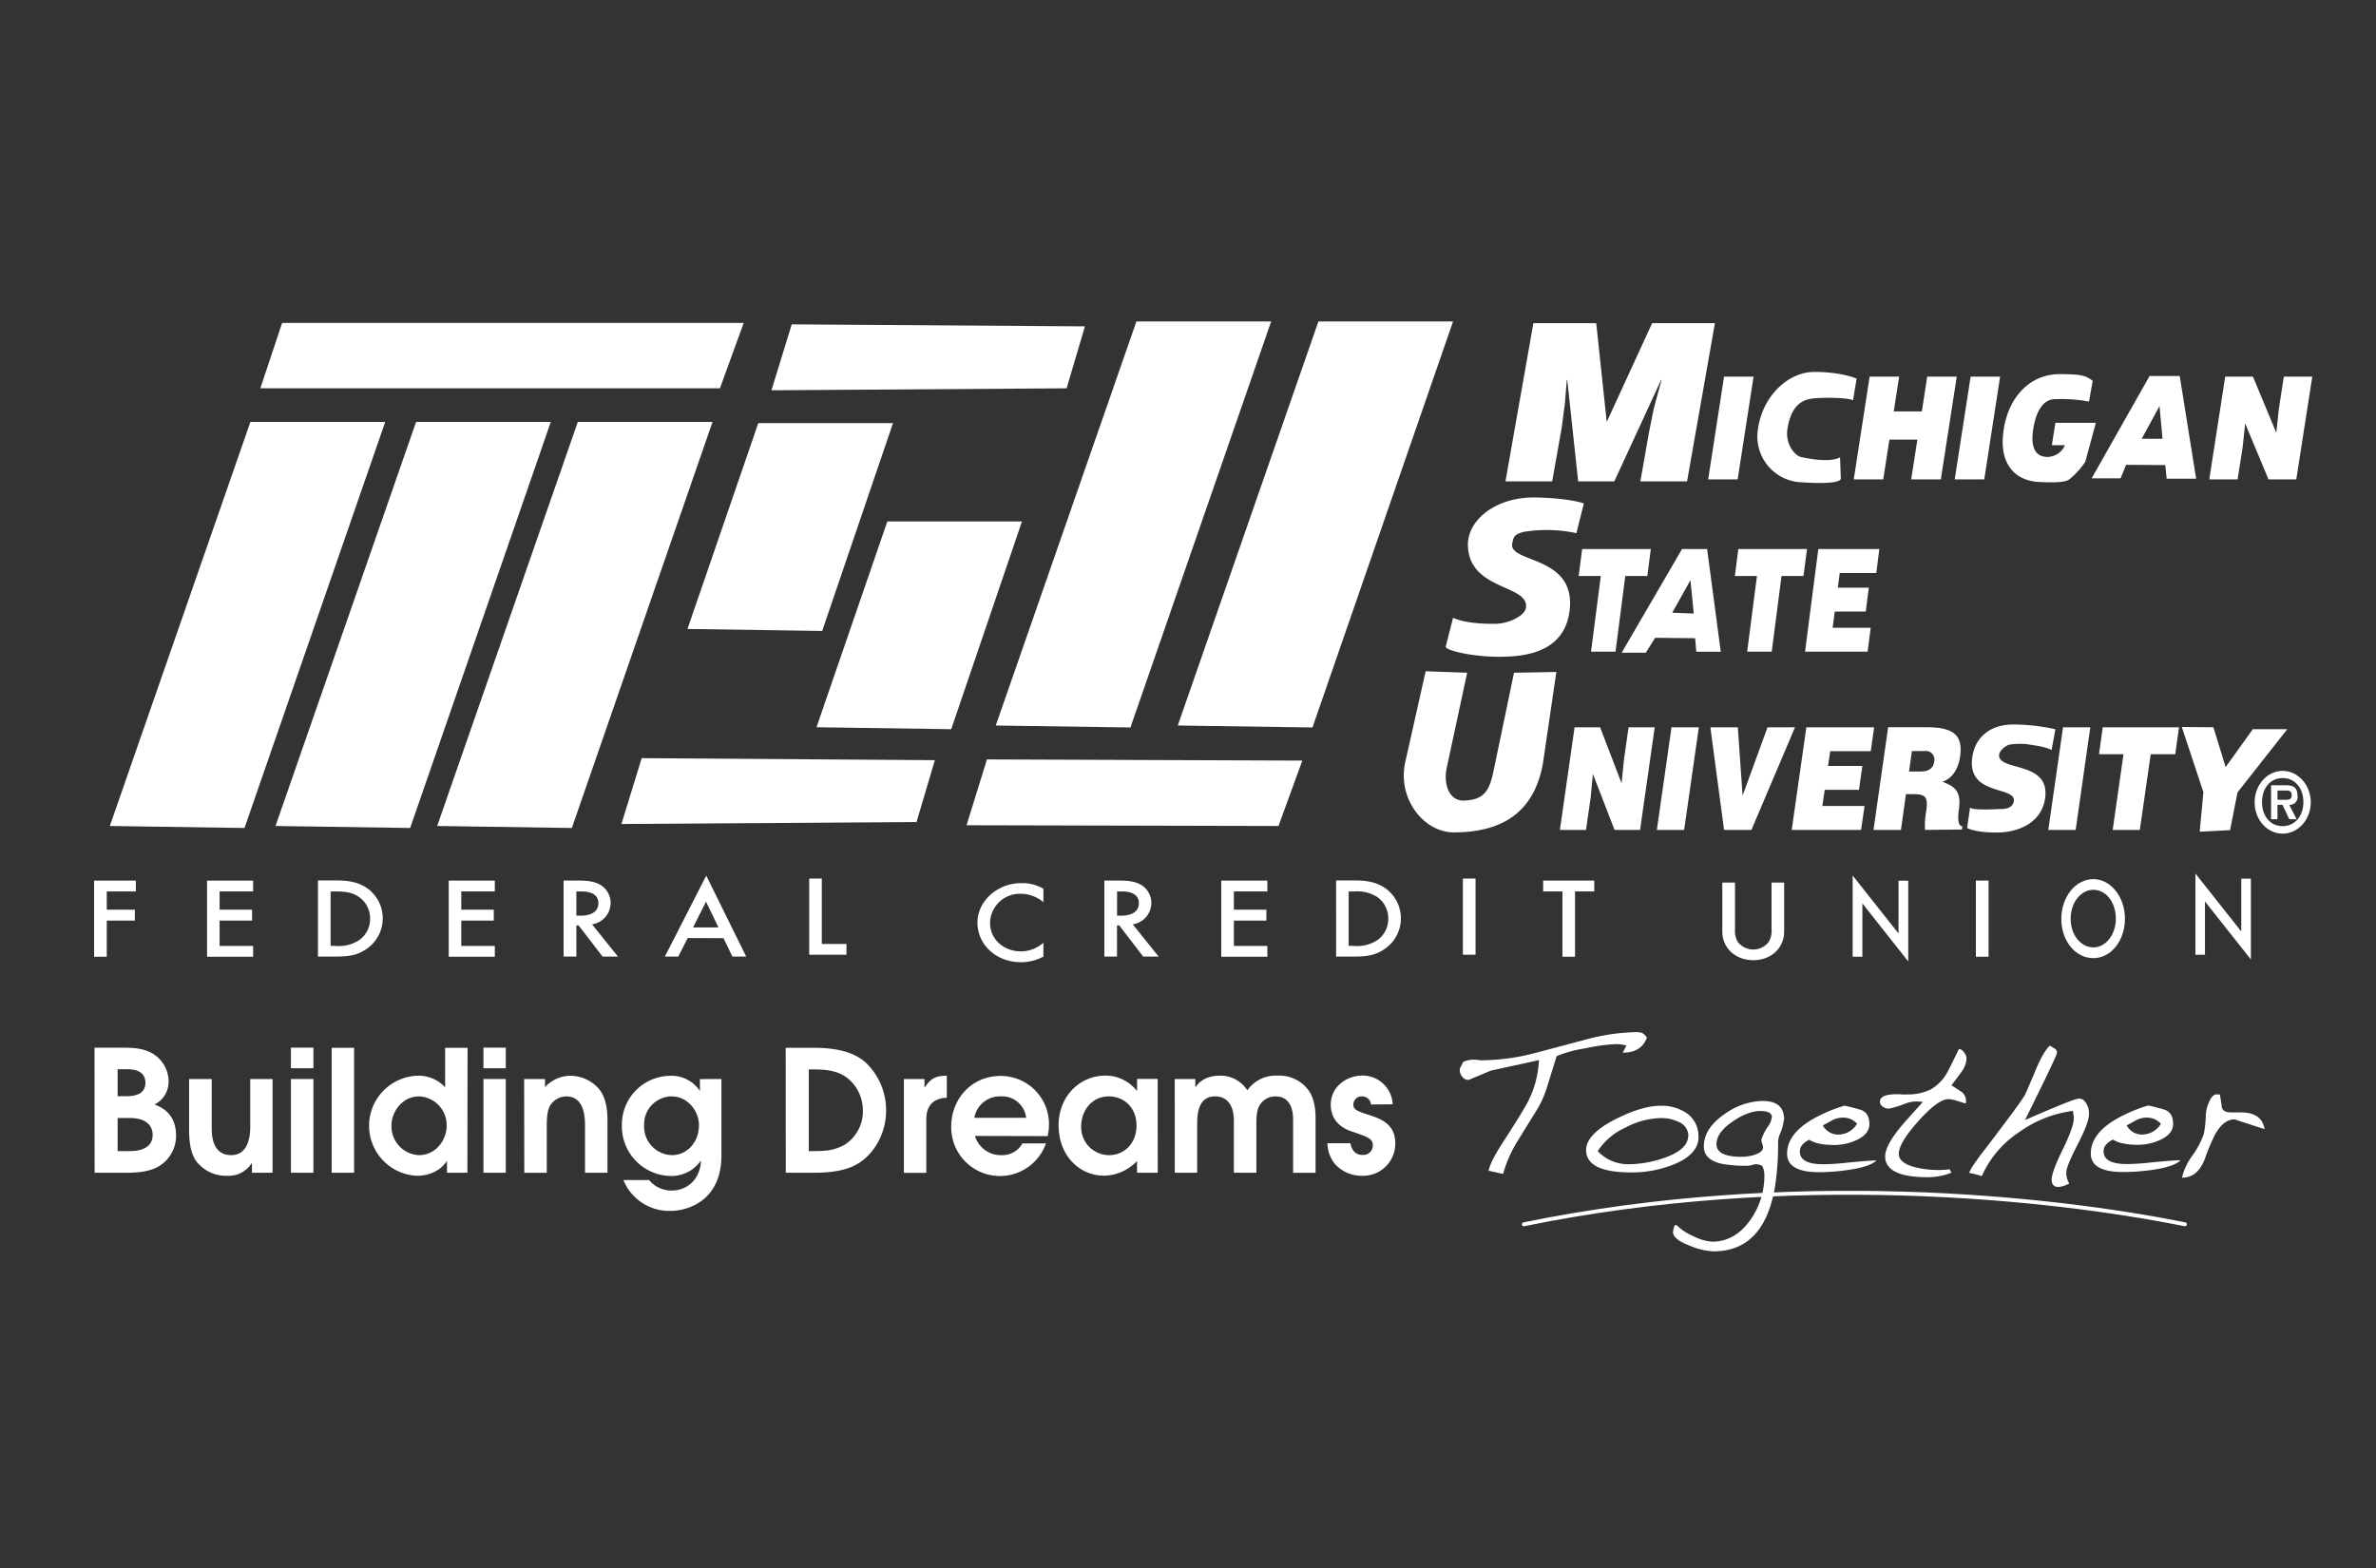 <svg id="Layer_1" data-name="Layer 1" xmlns="http://www.w3.org/2000/svg" viewBox="0 0 606 400"><rect x="0" y="0" width="606" height="400" fill="#333333" stroke="none"/><defs><style>.cls-1{fill:#fff;}.cls-2{fill:none;stroke:#fff;stroke-linecap:round;}</style></defs><title>msufcu_logo_white</title><path class="cls-1" d="M30,293.62h3c1.16,0,5.94,0,5.94-4.18,0-1.3-.65-4.26-5.82-4.26H30Zm0-14H32c1.38,0,5.09,0,5.09-3.44,0-1.9-1.21-3.44-4.57-3.44H30Zm-5.89-12.39h6.28c3.54,0,7.06,0,9.82,2.45A8.32,8.32,0,0,1,43,275.65a6.49,6.49,0,0,1-3.58,6.08c2.11.79,5.48,2.55,5.48,7.93a9,9,0,0,1-4,7.58c-2.41,1.68-6.17,1.9-8.22,1.9H24.13Z"/><path class="cls-1" d="M69.52,275.23v23.91H64.26v-2.42h-.08A6.9,6.9,0,0,1,58,299.91a9.53,9.53,0,0,1-8-3.79c-1.77-2.54-1.77-6.42-1.77-8.4V275.23H54v12.19c0,1.94,0,7.23,5,7.23,3.61,0,4.82-3.4,4.82-7.18V275.23Z"/><path class="cls-1" d="M74.2,275.23h5.74v23.91H74.2Zm0-8h5.74v5.25H74.2Z"/><rect class="cls-1" x="84.59" y="267.27" width="5.73" height="31.87"/><path class="cls-1" d="M106.85,294.65c4.31,0,7.07-3.87,7.07-7.49a7.34,7.34,0,0,0-7.07-7.5c-4.26,0-7,4-7,7.32a7.35,7.35,0,0,0,7,7.67m12.36,4.49H114V296.2h-.08c-1.08,1.73-3.57,3.71-7.63,3.71a12.77,12.77,0,0,1,0-25.51,9.16,9.16,0,0,1,7.24,2.94V267.27h5.72Z"/><path class="cls-1" d="M123.3,275.23H129v23.91H123.3Zm0-8H129v5.25H123.3Z"/><path class="cls-1" d="M133.68,275.23H139v2.07a8.91,8.91,0,0,1,6.55-2.9,9.76,9.76,0,0,1,7.19,3.33c2.2,2.62,2.2,6.64,2.2,8.48v12.93h-5.73v-11.8c0-2,0-7.68-4.83-7.68a5,5,0,0,0-3.93,2.12c-1,1.46-1,4-1,6v11.38h-5.73Z"/><path class="cls-1" d="M171.28,279.66a7.11,7.11,0,0,0-7,7.33,7.3,7.3,0,0,0,7.15,7.66c3.45,0,6.84-2.92,6.84-7.71,0-3.4-2.75-7.28-7-7.28M184,275.23v19.51c0,11.5-8.53,14.13-13,14.13A12.59,12.59,0,0,1,159,301h6.55a7.3,7.3,0,0,0,5.9,2.67c3.22,0,7-2.24,7.33-7.46l-.09-.08a9.11,9.11,0,0,1-7.85,3.83,12.67,12.67,0,0,1-12.23-13,12.43,12.43,0,0,1,12.19-12.54,8.64,8.64,0,0,1,7.63,3.75h.09v-2.92Z"/><path class="cls-1" d="M206.29,293.62h1.25c3.2,0,5.26-.22,7.76-1.55a10,10,0,0,0,4.77-8.77,10.52,10.52,0,0,0-3.4-7.85c-2.45-2.25-5.55-2.67-9.25-2.67h-1.13Zm-5.9-26.35h7.23c7.86,0,11.26,2.1,13.1,3.69A16.74,16.74,0,0,1,226,283.3c0,5.71-3,11.22-7.63,13.77-2.92,1.64-7,2.07-10.59,2.07h-7.37Z"/><path class="cls-1" d="M230.54,275.23h5.25v2.11h.09c1.08-1.56,2.15-2.94,5.12-2.94h.48V280c-5.22.21-5.22,4.31-5.22,5.72v13.45h-5.72Z"/><path class="cls-1" d="M261.72,285.13a6.16,6.16,0,0,0-6.46-5.47,6.63,6.63,0,0,0-6.76,5.47Zm-13.05,4.62a6.85,6.85,0,0,0,6.59,4.9,5.86,5.86,0,0,0,5.51-3h6a12.43,12.43,0,0,1-24.16-4.35c0-6.76,5-12.85,12.58-12.85a12.28,12.28,0,0,1,12.35,12.47,13.38,13.38,0,0,1-.34,2.88Z"/><path class="cls-1" d="M282.87,279.66c-4.71,0-7.12,4-7.12,7.64a7.14,7.14,0,0,0,7.12,7.35c3.95,0,7-3.1,7-7.53,0-4.95-3.57-7.46-7-7.46m12.41,19.48H290v-3a11.82,11.82,0,0,1-8.36,3.75C275.5,299.91,270,295,270,287c0-7.33,5.34-12.64,12-12.64a10.09,10.09,0,0,1,7.91,3.85h.1v-3h5.26Z"/><path class="cls-1" d="M299.62,275.23h5.25v2H305c.48-.78,2.11-2.86,6.25-2.86a8.07,8.07,0,0,1,6.88,3.75,8.83,8.83,0,0,1,7.72-3.75,9.22,9.22,0,0,1,7.87,3.71c.95,1.26,1.82,3.54,1.82,7.07v14h-5.73V285.87c0-1.38,0-6.21-4.53-6.21a4.74,4.74,0,0,0-4,2.24c-.9,1.43-.84,3.79-.84,5.31v11.93h-5.74V285.87c0-3.28-1.25-6.21-4.78-6.21-4.58,0-4.58,5-4.58,7.55v11.93h-5.71Z"/><path class="cls-1" d="M349.66,281.73a2.23,2.23,0,0,0-2.29-2.07,2.09,2.09,0,0,0-2.19,2.07c0,1.38,1,1.68,4,2.67s6.68,2.33,6.68,7.15a8.18,8.18,0,0,1-8.35,8.36,9.08,9.08,0,0,1-7.15-3.15,8.69,8.69,0,0,1-1.8-5.16h5.85c.25,1.07.77,3,3.14,3a2.43,2.43,0,0,0,2.59-2.41c0-1.76-1.29-2.19-5.39-3.58-2.72-.9-5.34-2.92-5.34-6.84,0-4.65,4.18-7.42,8-7.42a7.69,7.69,0,0,1,7.8,7.33Z"/><path class="cls-1" d="M420,264.78c-.94,2.49-3,3.73-6.12,3.73l.93-1.83a10.12,10.12,0,0,0-2.76-.34,44.89,44.89,0,0,0-7.72,1.06,31.68,31.68,0,0,0-7.31,2l-2.38,7.66a26.25,26.25,0,0,1-2.47,5.72c-.89,1.45-2.55,4.12-4.94,8a32.83,32.83,0,0,0-3.87,8.66l-3.69-.81q.41-2.29,3.73-7.37c3.06-4.71,5.05-7.95,6-9.69a25.35,25.35,0,0,0,3.1-11.29l-.25.19-12,2.62-5.67,2.37a2,2,0,0,1-1.72-.92,2.64,2.64,0,0,1-.52-2l.88-1.7a6.94,6.94,0,0,1,2.41-.54c.29,0,.73,0,1.32.08s1,.07,1.3.07a55.66,55.66,0,0,0,13.24-1.84l13-3.45a52.65,52.65,0,0,1,12.66-1.88,5.13,5.13,0,0,1,1.68.19,4.24,4.24,0,0,1,1.23,1.21"/><path class="cls-1" d="M430.62,289.78a3.84,3.84,0,0,0-2.44-3.58,9.93,9.93,0,0,0-4.54-1,19.83,19.83,0,0,0-9.08,2.43,16.32,16.32,0,0,0-7.06,6,10.7,10.7,0,0,0,7.91,3.34,28,28,0,0,0,9-1.6c4.1-1.41,6.16-3.31,6.16-5.67m2.65.3c0,3-2.2,5.4-6.58,7.11a28.48,28.48,0,0,1-10.52,1.95c-7.71,0-11.58-1.91-11.58-5.71,0-2.73,2.53-5.35,7.56-7.91q6.74-3.37,11.34-3.38a11.39,11.39,0,0,1,6.74,1.88,7,7,0,0,1,3,6.06"/><path class="cls-1" d="M451.93,285c0-1.07-1-1.61-3-1.61s-4.38.89-6.93,2.62c-2.81,1.9-4.21,3.85-4.21,5.81,0,2.18,2.12,3.25,6.34,3.25a11.21,11.21,0,0,0,3.25-.47c1.51-.47,2.28-1.1,2.28-1.94a3.22,3.22,0,0,0-.23-1,3.64,3.64,0,0,1-.21-.91,12.74,12.74,0,0,1,1.8-3.55,4.65,4.65,0,0,0,.87-2.22m3.09.58a12.31,12.31,0,0,1-1,3.68,6.06,6.06,0,0,0-.48,2,68.14,68.14,0,0,1-.92,12.25c-2,10.48-7.13,15.7-15.6,15.7a17.36,17.36,0,0,1-5.92-1.41c-2.91-1.09-4.36-2.26-4.36-3.53a7.44,7.44,0,0,1,.44-1.74h.49a13.44,13.44,0,0,0,4.26,2.8,12.17,12.17,0,0,0,4.8,1.41c3.91,0,7.16-1.88,9.79-5.61A19.44,19.44,0,0,0,450,299.86a5,5,0,0,0-.58-2.51,4.38,4.38,0,0,0-1.51-.39,4.43,4.43,0,0,0-1,.19,4.66,4.66,0,0,1-1.11.2,31.72,31.72,0,0,1-6.87-.54c-2.92-.71-4.37-2.16-4.37-4.36,0-3.11,1.78-5.86,5.33-8.29a17,17,0,0,1,9.68-3.33c3.66,0,5.47,1.57,5.47,4.74"/><path class="cls-1" d="M473.63,286.63a4.66,4.66,0,0,0-3.53-1.55,5.68,5.68,0,0,0-2.71.64s-.86.49-2.48,1.35a4.48,4.48,0,0,0,4,2.33,5.58,5.58,0,0,0,4.74-2.77m5,9.31c-1,1.06-3.25,1.88-6.87,2.42A51.39,51.39,0,0,1,464,299q-8.19,0-8.2-4.71,0-5.76,8.52-9.87a35.67,35.67,0,0,1,6.17-2.39c2.06.49,3.44.84,4.11,1.08q2.19.72,2.19,3.63c0,1.71-1.12,3.06-3.29,4.07a13.43,13.43,0,0,1-5.63,1.25c-3,0-5.1-.46-6.4-1.34-1.61.77-2.42,1.77-2.42,3,0,2.17,2,3.25,5.91,3.25,1.45,0,3.16-.1,5.09-.29,4.55-.46,7.43-.68,8.61-.68"/><path class="cls-1" d="M501.55,270a5.86,5.86,0,0,1-.82,2.71c-.23.42-1.23,1.8-3,4.12.8.54,1.66,1.08,2.47,1.61a2.82,2.82,0,0,1,1.23,2.51l-.06.53s-.78-.22-2.22-.68a8.1,8.1,0,0,0-2.18-.44c-1.78,0-4.35,1.88-7.68,5.6s-5,6.51-5,8.36q0,2.37,4.27,3.44a24.66,24.66,0,0,0,6.09.68,20,20,0,0,0,2.66-.19c0,.15.12.45.44.87a17,17,0,0,1-6.05,1.16c-7.28,0-10.89-1.78-10.89-5.34q0-3.13,5.46-9.24l4.17-4.65-1.69-.1a8.2,8.2,0,0,0-2.87.58,23.48,23.48,0,0,1-4.15,1.26,2.55,2.55,0,0,1-1.53-.52,1.52,1.52,0,0,1-.72-1.27q0-1.89,4.31-1.89c.31,0,.73,0,1.26.05s1,0,1.27,0a13.17,13.17,0,0,0,6.1-1.26,11.06,11.06,0,0,0,4.22-4.35c.42-.72,1.4-2.73,3-6a1.8,1.8,0,0,1,1.28.88,2.79,2.79,0,0,1,.65,1.55"/><path class="cls-1" d="M532.8,284.16c0,1.48-1,4.07-2.89,7.75S527,298,527,299.14a5.36,5.36,0,0,0,.76,2.72,6.56,6.56,0,0,1-2.72.91c-1.18,0-1.77-.62-1.77-1.85s.93-3.86,2.83-7.72,2.83-6.53,2.83-8c0-.19,0-.48-.09-.91a5.55,5.55,0,0,1-.12-.93A30,30,0,0,0,515,288.77,26,26,0,0,0,505.46,300a25.34,25.34,0,0,0-3.2-.82q.25-1.08,3.35-5.19,1.13-1.41,6.15-8.09c2.45-3.27,4-5.44,4.65-6.54.19-.33,1.17-2.56,2.92-6.73,1.26-3,2.43-4.95,3.48-5.91.4.21.78.46,1.2.72a1.18,1.18,0,0,1,.64,1.07q0,.72-8.18,17.2c2.72-1.2,5.07-2.21,7.12-3.06,3.87-1.62,6.07-2.42,6.59-2.42a1.91,1.91,0,0,1,1.31.43,4.82,4.82,0,0,1,1.31,3.54"/><path class="cls-1" d="M551.11,286.63a4.7,4.7,0,0,0-3.54-1.55,5.61,5.61,0,0,0-2.7.64s-.86.49-2.47,1.35a4.45,4.45,0,0,0,4,2.33,5.62,5.62,0,0,0,4.75-2.77m5,9.31c-1,1.06-3.28,1.88-6.9,2.42a51.39,51.39,0,0,1-7.79.59q-8.19,0-8.2-4.71,0-5.76,8.54-9.87a36.76,36.76,0,0,1,6.15-2.39c2.07.49,3.44.84,4.11,1.08,1.47.48,2.19,1.69,2.19,3.63,0,1.71-1.09,3.06-3.29,4.07a13.43,13.43,0,0,1-5.63,1.25c-3,0-5.1-.46-6.39-1.34-1.61.77-2.42,1.77-2.42,3q0,3.25,5.92,3.25c1.46,0,3.14-.1,5.07-.29,4.55-.46,7.43-.68,8.64-.68"/><path class="cls-1" d="M577.51,288l-7.6-2.47c-1.88,0-3.52,1.28-4.94,3.83a49.33,49.33,0,0,0-2.6,6.17q-1.82,4.88-5.85,4.87a15.12,15.12,0,0,1,2.53-5.48,21.91,21.91,0,0,0,3-5.56,25.72,25.72,0,0,0,.54-4.94,9,9,0,0,1,.69-3c.57-1.45,1.24-2.21,2-2.28l.92.05.5,3.3c.23.84,1,1.26,2.28,1.26h1.64c.29,0,.52,0,.67,0,3.72-.07,5.83,1.37,6.3,4.31"/><path class="cls-2" d="M388.66,312.29c67.8-13.9,133.86-7,168.61,0"/><polygon class="cls-1" points="66.4 99.05 183.62 99.05 189.68 82.37 71.96 82.37 66.4 99.05"/><polygon class="cls-1" points="196.76 99.55 272.04 99.05 276.71 83.25 201.93 82.74 196.76 99.55"/><polygon class="cls-1" points="158.5 210.18 233.76 209.68 238.44 193.9 163.66 193.39 158.5 210.18"/><polygon class="cls-1" points="246.52 210.5 326.08 210.69 332.16 194.01 251.72 193.71 246.52 210.5"/><polygon class="cls-1" points="28.01 210.69 63.86 107.63 98.25 107.63 62.36 211.2 28.01 210.69"/><polygon class="cls-1" points="70.27 210.69 106.12 107.63 140.48 107.63 104.61 211.2 70.27 210.69"/><polygon class="cls-1" points="111.5 210.69 147.37 107.63 181.73 107.63 145.85 211.2 111.5 210.69"/><polygon class="cls-1" points="253.97 185.06 289.84 82 324.21 82 288.32 185.56 253.97 185.06"/><polygon class="cls-1" points="300.39 185.06 336.26 82 370.6 82 334.75 185.56 300.39 185.06"/><polygon class="cls-1" points="208.25 185.5 226.31 133.02 260.65 133.02 242.61 186 208.25 185.5"/><polygon class="cls-1" points="175.34 160.43 193.4 107.93 227.76 107.93 209.7 160.94 175.34 160.43"/><polygon class="cls-1" points="27.23 227.38 27.23 232.04 34.39 232.04 34.39 234.82 27.23 234.82 27.23 244.04 24 244.04 24 224.62 34.65 224.62 34.65 227.38 27.23 227.38"/><polygon class="cls-1" points="56.01 227.38 56.01 232.04 64.29 232.04 64.29 234.82 56.01 234.82 56.01 241.29 64.56 241.29 64.56 244.04 52.81 244.04 52.81 224.62 64.56 224.62 64.56 227.38 56.01 227.38"/><path class="cls-1" d="M81.1,244h4.4c3.83,0,5.69-.42,7.84-1.85a9.43,9.43,0,0,0,.16-15.69c-2.1-1.35-4.24-1.89-7.93-1.89H81.1Zm3.22-2.75V227.38h1.44c2.6,0,4.3.4,5.71,1.36a6.62,6.62,0,0,1,2.92,5.59,6.55,6.55,0,0,1-2.92,5.56,9.47,9.47,0,0,1-5.71,1.4Z"/><polygon class="cls-1" points="117.65 227.38 117.65 232.04 125.94 232.04 125.94 234.82 117.65 234.82 117.65 241.29 126.2 241.29 126.2 244.04 114.45 244.04 114.45 224.62 126.2 224.62 126.2 227.38 117.65 227.38"/><path class="cls-1" d="M151,235.78a5.55,5.55,0,0,0,4.74-5.47,5.4,5.4,0,0,0-2.56-4.58c-1.34-.78-2.89-1.12-5.67-1.12h-3.76V244H147v-7.95h.57l6.12,7.95h3.92Zm-4-2.22v-6.18h1.15c2.93,0,4.47,1,4.47,3s-1.6,3.19-4.59,3.19Z"/><path class="cls-1" d="M184.54,239.31,186.8,244h3.52l-10.19-20.65L169.57,244H173l2.4-4.73Zm-1.3-2.75h-6.47l3.3-6.57Z"/><polygon class="cls-1" points="209.6 240.78 215.89 240.78 215.89 243.53 206.39 243.53 206.39 224.1 209.6 224.1 209.6 240.78"/><path class="cls-1" d="M266.12,230.13a8.89,8.89,0,0,0-5.79-2.14,7.58,7.58,0,0,0-7.82,7.41c0,4.14,3.43,7.28,7.95,7.28a8.75,8.75,0,0,0,5.66-2.21V244a12,12,0,0,1-5.72,1.44c-6.26,0-11.1-4.4-11.1-10.12,0-5.45,5.09-10.05,11.1-10.05a10.77,10.77,0,0,1,5.72,1.42Z"/><path class="cls-1" d="M288.91,235.78a5.54,5.54,0,0,0,4.74-5.47,5.38,5.38,0,0,0-2.57-4.58c-1.34-.78-2.88-1.12-5.65-1.12h-3.76V244h3.22v-7.95h.57l6.11,7.95h3.94Zm-4-2.22v-6.18H286c2.93,0,4.47,1,4.47,3s-1.6,3.19-4.6,3.19Z"/><polygon class="cls-1" points="314.7 227.38 314.7 232.04 322.99 232.04 322.99 234.82 314.7 234.82 314.7 241.29 323.24 241.29 323.24 244.04 311.48 244.04 311.48 224.62 323.24 224.62 323.24 227.38 314.7 227.38"/><path class="cls-1" d="M340.78,244h4.42c3.81,0,5.67-.42,7.82-1.85a9.43,9.43,0,0,0,.16-15.69c-2.08-1.35-4.22-1.89-7.93-1.89h-4.47Zm3.2-2.75V227.38h1.46a9.7,9.7,0,0,1,5.73,1.36,6.66,6.66,0,0,1,2.91,5.59,6.59,6.59,0,0,1-2.91,5.56,9.54,9.54,0,0,1-5.73,1.4Z"/><rect class="cls-1" x="373.11" y="224.1" width="3.23" height="19.43"/><polygon class="cls-1" points="401.71 244.04 398.5 244.04 398.5 227.38 393.58 227.38 393.58 224.61 406.62 224.61 406.62 227.38 401.71 227.38 401.71 244.04"/><path class="cls-1" d="M442.52,236.83a5.92,5.92,0,0,0,.65,3.36,5,5,0,0,0,8,0,5.9,5.9,0,0,0,.66-3.36V225.12h3.22v12.51c0,4.21-3.35,7.29-7.87,7.29s-7.9-3.08-7.9-7.29V225.12h3.23Z"/><polygon class="cls-1" points="472.52 223.32 484.22 238.11 484.22 224.64 486.7 224.64 486.7 245.24 475 230.44 475 244.04 472.52 244.04 472.52 223.32"/><polygon class="cls-1" points="559.94 222.82 571.64 237.6 571.64 224.13 574.09 224.13 574.09 244.74 562.38 229.95 562.38 243.53 559.94 243.53 559.94 222.82"/><rect class="cls-1" x="503.95" y="224.61" width="3.24" height="19.43"/><path class="cls-1" d="M533.9,224.25c-4.52,0-8.16,4.53-8.16,10.15s3.6,10,8.16,10,8.07-4.52,8.07-10.07-3.64-10.09-8.07-10.09m0,2.73c3.26,0,5.75,3.19,5.75,7.4,0,4-2.57,7.29-5.75,7.29s-5.78-3.2-5.78-7.29,2.53-7.4,5.78-7.4"/><polygon class="cls-1" points="383.97 122.78 391.09 82.43 407.12 82.43 409.8 107.63 421.38 82.43 437.39 82.43 430.29 122.78 418.38 122.78 420.54 110.47 421.8 104.21 423.77 96.92 423.66 96.92 411.74 122.78 402.51 122.78 399.73 96.92 399.61 96.92 399.13 102.87 398.31 109.14 395.89 122.78 383.97 122.78"/><path class="cls-1" d="M402.06,136a36.22,36.22,0,0,0-13.29-.36c-2.84.68-2.74,1.51-3.06,2.94-1.13,5.11,16,2.92,14.67,16.75-.94,9.46-8.54,11.75-15.36,12.13-8.46.46-16.29-1.53-16.29-2.48l1.87-7.38a18.41,18.41,0,0,0,4.18,1.12,40.17,40.17,0,0,0,6.62.39c3.31,0,7.43-2,7.77-4,1.08-6.07-14.58-4.35-14.78-16.07-.09-6.42,7.14-12.32,17.25-12.15,8.57.16,12.32,1.51,12.32,1.51Z"/><path class="cls-1" d="M363.61,171.22l10.59.38-5.29,24.61c-.71,4,.74,8.18,4.56,8,4.76-.22,6.42-2.06,7.55-8l5.13-24.61,10.8-.19-3.45,23.47c-2.41,13.1-11.33,17.45-22.68,17.45-7.59,0-14.23-8.34-12.52-17.43Z"/><polygon class="cls-1" points="435.67 122.28 439.72 96.07 447.25 96.07 443.19 122.28 435.67 122.28"/><path class="cls-1" d="M472.6,102.2c0-.75-8.71-1-11.27-.38s-4.66,2.56-5.45,7.62c-.57,3.66,1.75,6.7,3.43,7.12,2.3.54,7.54,1.44,10,.1l.19,5.48c-.39,1.34-6.74,1.15-11,.81a11.7,11.7,0,0,1-10.08-13.81c1.31-8.45,7.88-14.27,14.3-14.27,7.06,0,10.81,1.7,10.81,1.7Z"/><polygon class="cls-1" points="472.8 122.28 476.85 96.07 484.38 96.07 483 104.94 490.17 104.94 491.54 96.07 499.07 96.07 495.01 122.28 487.45 122.28 489.03 112.14 481.89 112.14 480.32 122.28 472.8 122.28"/><polygon class="cls-1" points="498.55 122.28 502.61 96.07 510.13 96.07 506.09 122.28 498.55 122.28"/><path class="cls-1" d="M531.85,117.79a19.62,19.62,0,0,1-4.16,4.55c-1.15.76-4.17.76-7.58.61-5.88-.27-10.5-4.32-9.06-13.43,1.29-8.35,6.77-14.09,14.25-14.09,5.54,0,6.74.38,8.44,1.72l-.94,5.29a37.57,37.57,0,0,0-8.65-.62c-3,0-4.87,3.05-5.57,7.67-.58,3.7-.08,7.07,3.75,7.07a5,5,0,0,0,4.34-3h-3.34l.9-5.7h10.32Z"/><path class="cls-1" d="M540.87,122l1.39-3.44,10,.07.34,3.47h7.53l-4.19-26.19h-7.69L533.48,122Zm10.68-10.07h-5.31l4.55-8.35Z"/><polygon class="cls-1" points="580.57 110.4 581.21 104.41 582.49 96.07 589.75 96.07 585.67 122.28 578.58 122.28 572.63 108.02 572 114.01 570.7 122.28 563.48 122.28 567.54 96.07 574.62 96.07 580.57 110.4"/><polygon class="cls-1" points="413.59 199.81 414.18 193.84 415.37 185.51 422.04 185.51 418.3 211.69 411.79 211.69 406.27 197.42 405.7 203.42 404.51 211.69 397.85 211.69 401.6 185.51 408.11 185.51 413.59 199.81"/><polygon class="cls-1" points="422.58 211.69 426.32 185.52 433.29 185.52 429.54 211.69 422.58 211.69"/><polygon class="cls-1" points="436.23 185.51 443.23 185.51 444.45 202.95 450.81 185.51 457.82 185.51 446.7 211.69 439.72 211.69 436.23 185.51"/><polygon class="cls-1" points="456.98 211.69 460.71 185.52 478 185.52 477.14 191.61 466.8 191.61 466.24 195.38 475 195.38 474.13 201.47 465.4 201.47 464.79 205.59 475.55 205.59 474.67 211.69 456.98 211.69"/><path class="cls-1" d="M488.19,202.57c3.25,0,3.56,1.11,3.06,4.55a20.62,20.62,0,0,0-.28,4.57l9.43-.1.1-.83c-.8,0-1.36-1-.86-4.49.76-5.27-2.11-5.88-4.2-6.89,2.61-.84,4.05-3.38,4.48-6.41.73-5.09-1.28-7.46-8.35-7.46h-10l-3.73,26.18h7l1.27-9.12Zm-.56-11h3.26a2.19,2.19,0,0,1,2.41,2.75c-.26,1.81-1.51,2.48-3.66,2.48H486.9Z"/><path class="cls-1" d="M523.25,191.36c-.88-.81-5.55-1.44-6.57-1.57a17.78,17.78,0,0,0-4.35.19c-1.34.57-2.49,1.77-2.47,2.71.08,4.09,13.12,1.41,11.74,10.93-.84,6.09-6.55,8.74-12.38,8.74-5.61,0-7.51-1.16-7.51-1.16l.77-5.31c0,.94,7.3.47,8,.47,1.74,0,3-.7,3.15-2,.58-3.95-12-1.24-10.6-11.2.78-5.56,5.09-8.36,10.4-8.36a50,50,0,0,1,10.8,1.22Z"/><polygon class="cls-1" points="522.42 211.69 526.18 185.52 533.13 185.52 529.4 211.69 522.42 211.69"/><polygon class="cls-1" points="536.31 185.51 555.76 185.51 554.8 192.38 548.54 192.38 545.76 211.69 538.84 211.69 541.6 192.38 535.35 192.38 536.31 185.51"/><polygon class="cls-1" points="568.78 211.75 561.03 212.14 561.98 202.09 556.47 185.43 564.53 185.51 567.65 195.66 574.58 186 583.37 186 570.68 202.12 568.78 211.75"/><polygon class="cls-1" points="403.53 140.04 421.04 140.04 420.16 146.92 414.53 146.92 412.04 166.23 405.79 166.23 408.29 146.92 402.64 146.92 403.53 140.04"/><path class="cls-1" d="M419.75,166.49l2.4-3.8,10.19.1.3,3.44h6.24l-3.48-26.18H429l-15.39,26.44Zm12.24-10-5.48-.2,4.64-8.31Z"/><polygon class="cls-1" points="443.36 140.04 460.88 140.04 459.98 146.92 454.38 146.92 451.88 166.23 445.62 166.23 448.11 146.92 442.48 146.92 443.36 140.04"/><polygon class="cls-1" points="460.38 166.23 463.76 140.04 479.32 140.04 478.56 146.16 469.23 146.16 468.73 149.9 476.64 149.9 475.86 156 467.95 156 467.42 160.13 477.12 160.13 476.34 166.23 460.38 166.23"/><path class="cls-1" d="M580.88,204v-2.36h1.77c.72,0,1.85-.1,1.85,1.08S583.89,204,583,204Zm3,1.3a2,2,0,0,0,2.1-2.36c0-2-1-2.64-3-2.64h-3.74v8.66h1.63v-3.66h1.29l1.72,3.66h1.87Zm-1.69,7.34c3.95,0,7.17-3.61,7.17-8s-3.22-8-7.17-8-7.14,3.6-7.14,8,3.16,8,7.14,8m0-1.91c-3.12,0-5.26-2.55-5.26-6.13s2.14-6.13,5.26-6.13,5.29,2.55,5.29,6.13-2.22,6.13-5.29,6.13"/></svg>